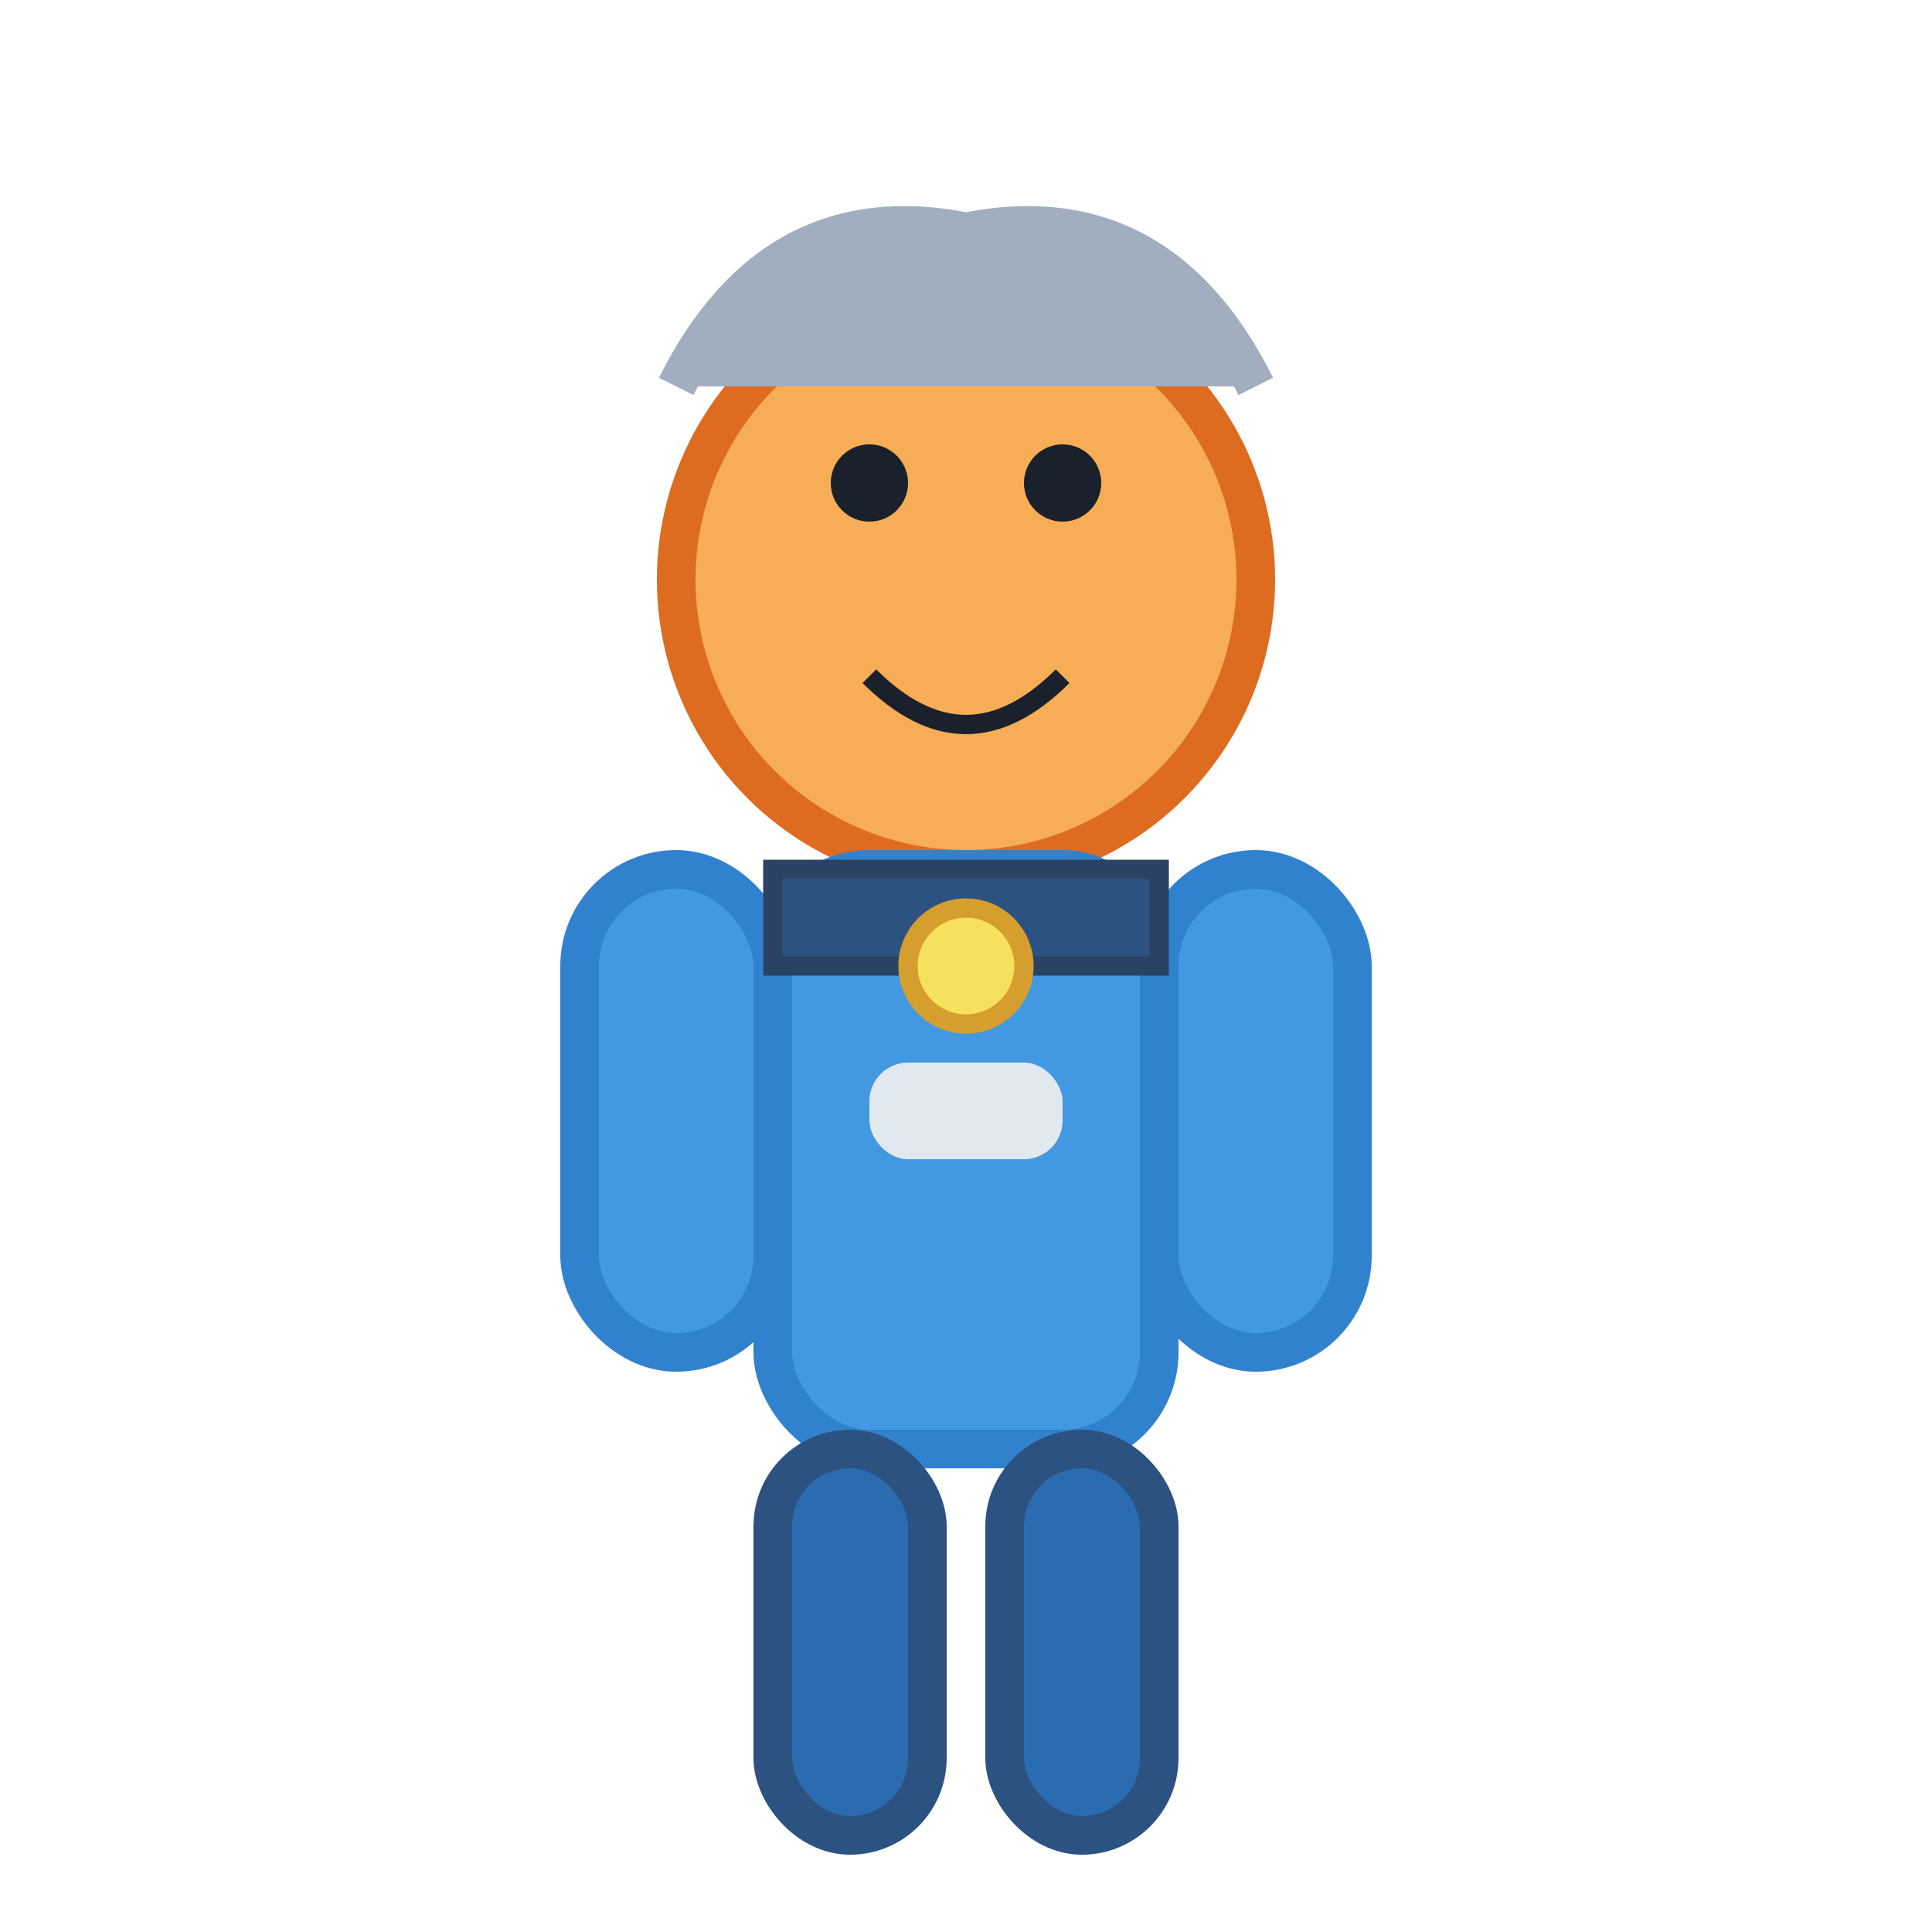 <svg xmlns="http://www.w3.org/2000/svg" viewBox="0 0 100 100" fill="none">
  <!-- Голова -->
  <circle cx="50" cy="30" r="15" fill="#F6AD55" stroke="#DD6B20" stroke-width="2"/>
  
  <!-- Глаза -->
  <circle cx="45" cy="25" r="2" fill="#1A202C"/>
  <circle cx="55" cy="25" r="2" fill="#1A202C"/>
  
  <!-- Рот -->
  <path d="M45 35 Q 50 40, 55 35" stroke="#1A202C" stroke-width="1" fill="none"/>
  
  <!-- Тело -->
  <rect x="40" y="45" width="20" height="30" rx="5" fill="#4299E1" stroke="#3182CE" stroke-width="2"/>
  
  <!-- Руки -->
  <rect x="30" y="45" width="10" height="25" rx="5" fill="#4299E1" stroke="#3182CE" stroke-width="2"/>
  <rect x="60" y="45" width="10" height="25" rx="5" fill="#4299E1" stroke="#3182CE" stroke-width="2"/>
  
  <!-- Ноги -->
  <rect x="40" y="75" width="8" height="20" rx="4" fill="#2B6CB0" stroke="#2C5282" stroke-width="2"/>
  <rect x="52" y="75" width="8" height="20" rx="4" fill="#2B6CB0" stroke="#2C5282" stroke-width="2"/>
  
  <!-- Пояс -->
  <rect x="40" y="45" width="20" height="5" fill="#2C5282" stroke="#2A4365" stroke-width="1"/>
  
  <!-- Волосы -->
  <path d="M35 20 Q 40 10, 50 12 Q 60 10, 65 20" stroke="#A0AEC0" stroke-width="2" fill="#A0AEC0"/>
  
  <!-- Детали -->
  <circle cx="50" cy="50" r="3" fill="#F6E05E" stroke="#D69E2E" stroke-width="1"/>
  <rect x="45" y="55" width="10" height="5" rx="2" fill="#E2E8F0"/>
</svg>
